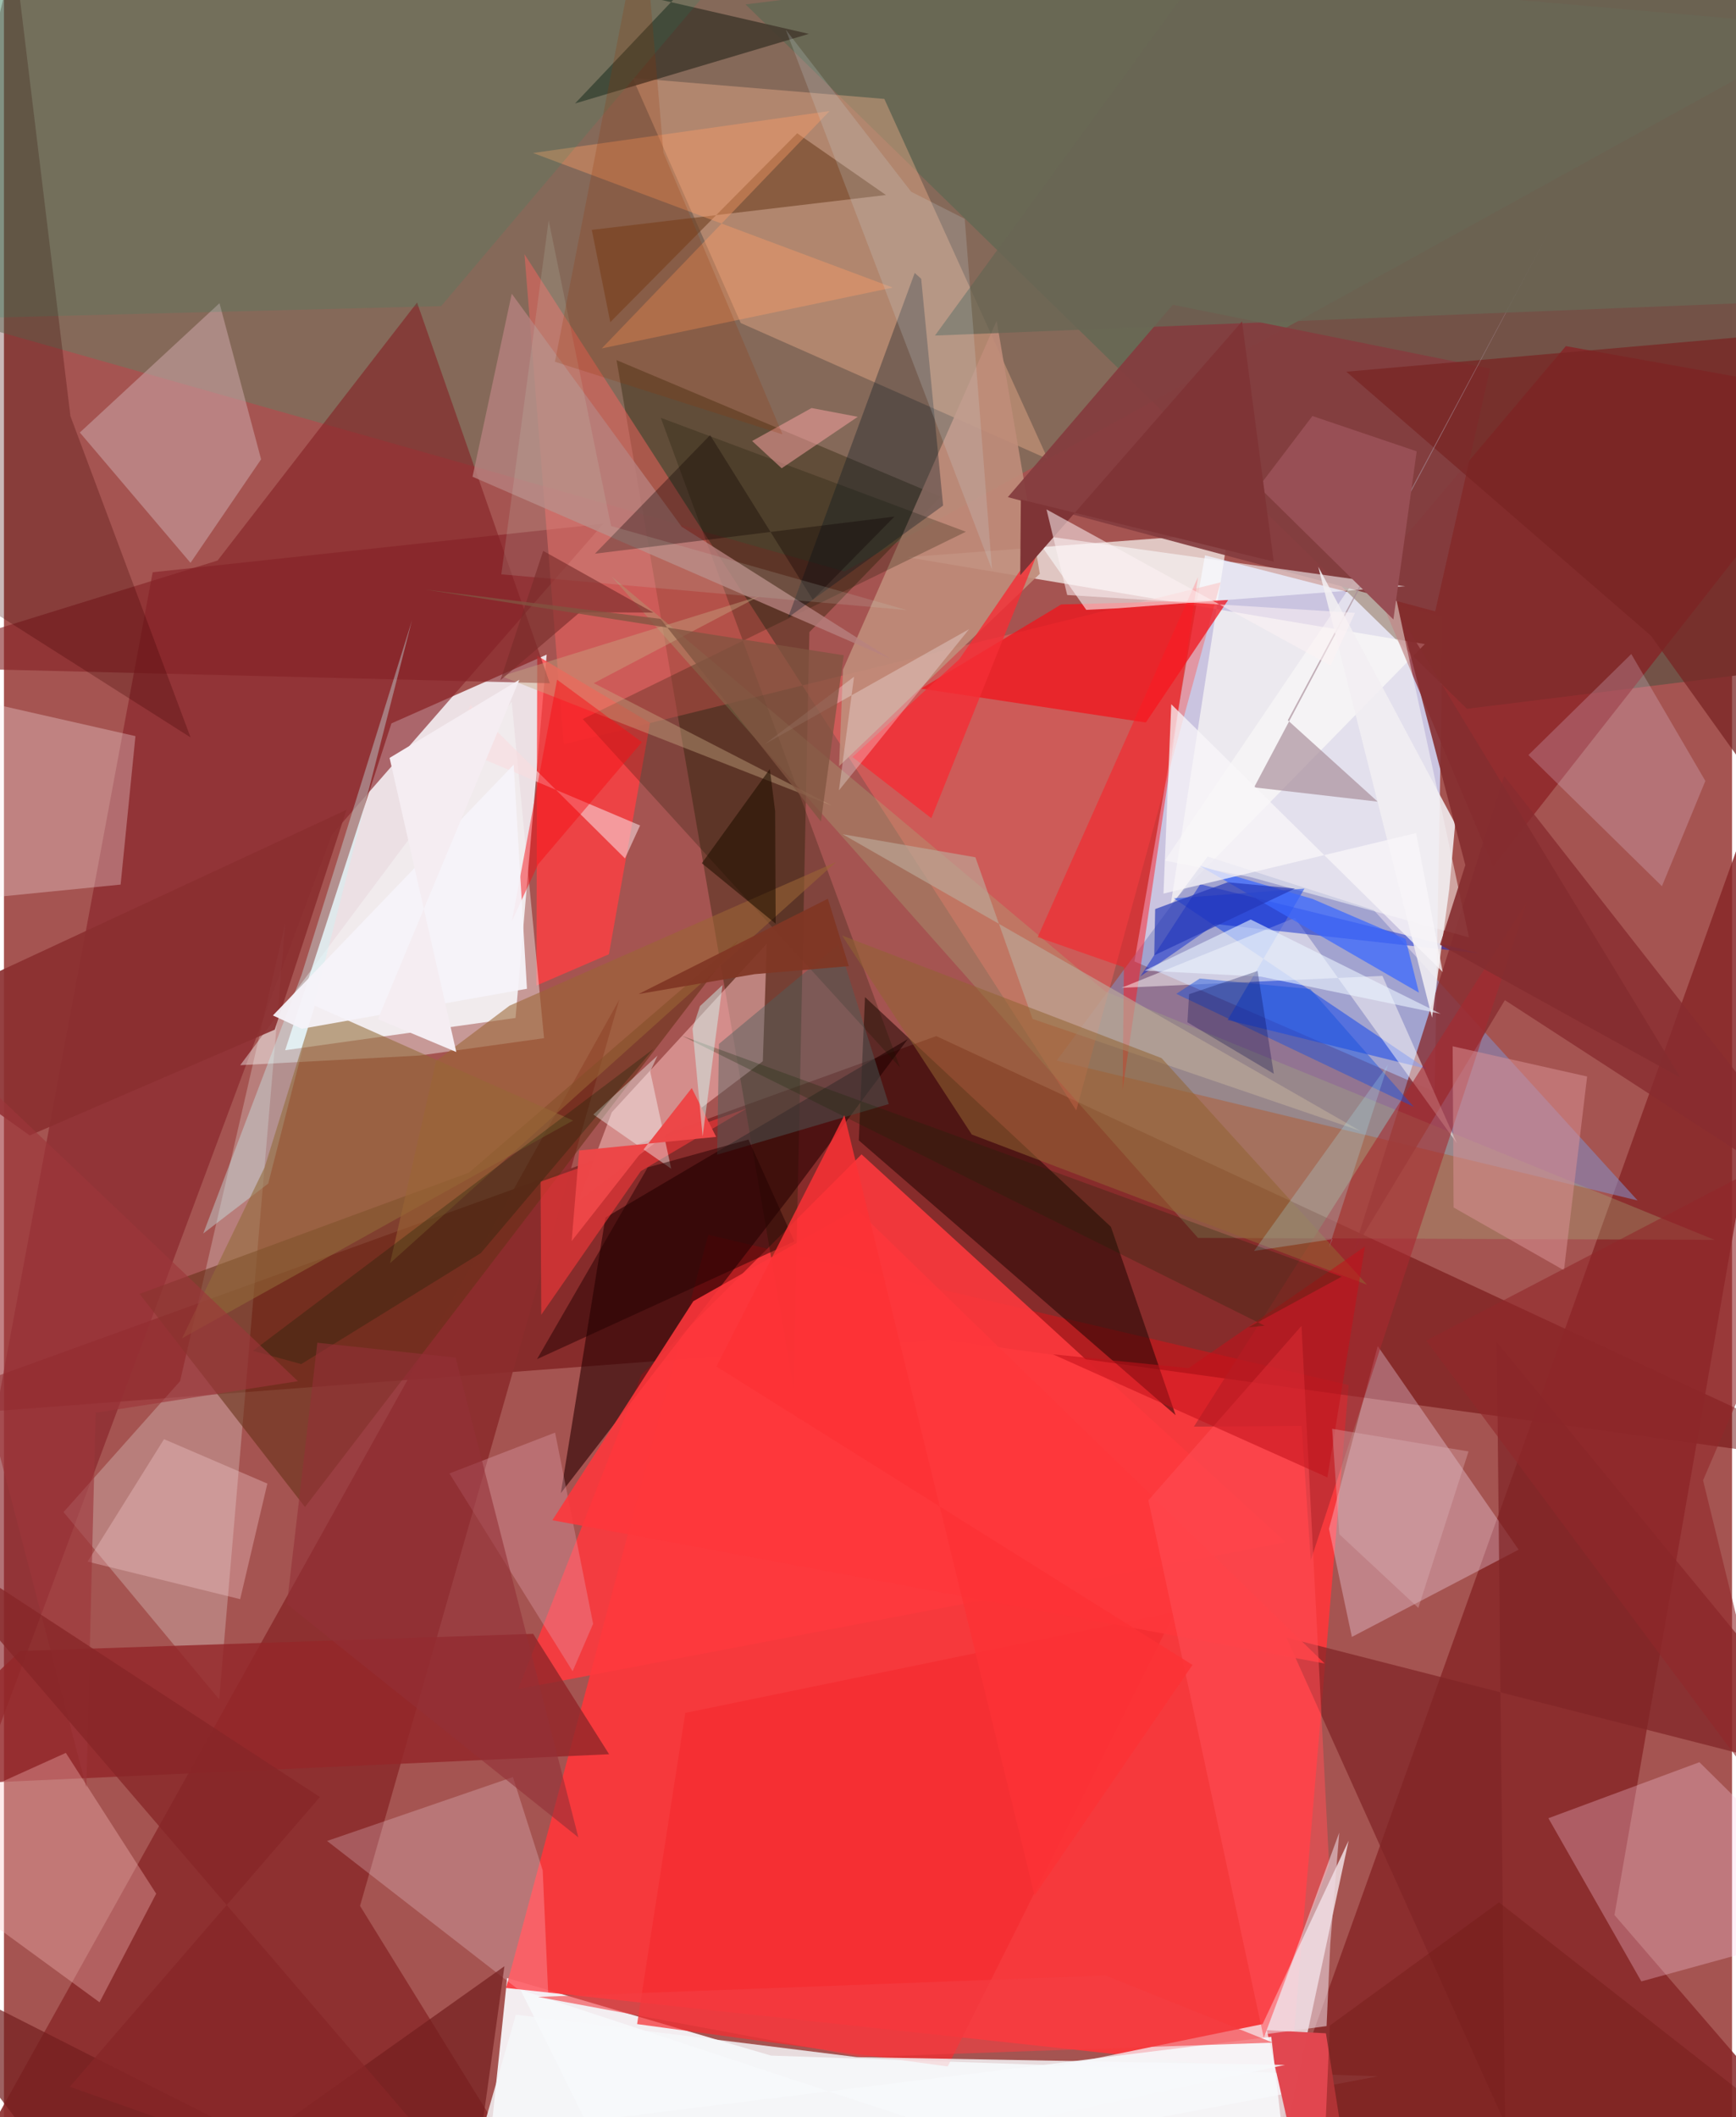 <svg xmlns="http://www.w3.org/2000/svg" width="228" height="278" viewBox="0 0 836 1024"><path fill="#a55451" d="M0 0h836v1024H0z"/><path fill="#d1dbfc" fill-opacity=".831" d="M696.133 298.164l-3.997 229.855L546.879 465l34.138-196.418z"/><path fill="#fafbfe" fill-opacity=".914" d="M664.754 1004.23l-293.655-10.004-127.672-37.5-13.5 129.274z"/><path fill="#f7f4fa" fill-opacity=".871" d="M187.449 349.878l-51.409 158.07 111.451-15.6 15.061-175.733z"/><path fill="#fd363b" fill-opacity=".91" d="M650.512 669.888l-309.764-72.641L242.88 961.5l379.61 41.233z"/><path fill="#600" fill-opacity=".475" d="M898 709.1l-444.088-61.227L-62 686.818l513.028-185.69z"/><path fill="#735247" fill-opacity=".992" d="M707.762 342.814L358.78 2.13 873.901-62l14.458 382.477z"/><path fill="#5d8363" fill-opacity=".443" d="M406.637 276.41L-62 143.573 17.667-62l865.897 75.105z"/><path fill="#882729" fill-opacity=".847" d="M779.13 926.23L898 243.92l-279.569 780.82 247.377 1.912z"/><path fill="#f6ebf0" fill-opacity=".788" d="M620.663 1029.54l-336.5 16.052 324.733-66.602 41.61-88.721z"/><path fill="#fcfaf6" fill-opacity=".682" d="M564.535 437.023l122.84-125.506-250.484-42.019 155.372-11.683z"/><path fill="#8b2c2d" fill-opacity=".906" d="M297.689 483.492L-37.917 1086l310.767-1.33-100.59-162.86z"/><path fill="#882329" fill-opacity=".643" d="M71.944 276.79l218.06-23.49-131.37 150.402L-62 995.574z"/><path fill="#858cc2" fill-opacity=".576" d="M582.28 414.264l80.37 25.89 127.66 140.474-281.04-67.656z"/><path fill="#fe393d" fill-opacity=".882" d="M248.787 816.927l59.57-151.953 106.52-106.654 205.225 187.63z"/><path fill="#261e04" fill-opacity=".373" d="M296.344 174.16l156.768 66.08-63.465 65.49-7.617 365.594z"/><path fill="#ffb993" fill-opacity=".365" d="M504.97 222.01l-148.527-65.77-52.297-118.534L425.898 47.84z"/><path fill="#fb6460" fill-opacity=".471" d="M518.756 537.072l69.828-255.405-317.767 78.331-18.997-237.026z"/><path fill="#f0fbf9" fill-opacity=".251" d="M136.114 446.383L104.126 821.91l-75.308-90.57 56.38-63.311z"/><path fill="#8a1c21" fill-opacity=".69" d="M898 192.894l-142.403-25.487-94.172 111.586 59.006 140.06z"/><path fill="#290002" fill-opacity=".6" d="M437.251 502.583l-146.281 86.34-21.571 133.262 110.525-142.947z"/><path fill="#1e0200" fill-opacity=".529" d="M535.508 593.364L416.55 482.266l-3.004 69.284 153.271 132.939z"/><path fill="#fdeaff" fill-opacity=".31" d="M641 739.422l23.59-88.361 68.166 98.47-80.677 42.191z"/><path fill="#ffc0c1" fill-opacity=".525" d="M369.05 456.434l-74.988 81.528-16.167 42.951 89.216-67.616z"/><path fill="#ff3f42" fill-opacity=".796" d="M257.98 317.168l-.392 159.515 35.075-15.139 19.906-111.951z"/><path fill="#bf8c7a" fill-opacity=".914" d="M404.01 370.558l1.881-46.704 74.337-168.73 20.906 122.395z"/><path fill="#f2141d" fill-opacity=".749" d="M443.741 333.052l67.7-40.695 80.787-2.161-39.813 59.251z"/><path fill="#882b2f" fill-opacity=".788" d="M726.1 483.74l-73.188 121.322 72.862-229.691L898 595.263z"/><path fill="#842225" fill-opacity=".608" d="M103.343 271.11l96.508-124.789 64.23 184.142L-62 322.376z"/><path fill="#ffd2e9" fill-opacity=".294" d="M898 929.216l-105.885 29.118-44.949-78.924 73.046-27.093z"/><path fill="#fffffa" fill-opacity=".475" d="M667.208 260.146L561.595 416.253l41.002 7.855 106.156 29.288z"/><path fill="#94272a" fill-opacity=".827" d="M7.891 798.508L-62 864.648l354.763-16.184-36.746-58.236z"/><path fill="#673118" fill-opacity=".58" d="M65.606 625.798l159.364-58.653 130.572-112.518L145.624 728.89z"/><path fill="#843d3f" fill-opacity=".929" d="M692.396 295.698l-206.742-55.251 79.803-93.032 153.515 30.867z"/><path fill="#0c41ed" fill-opacity=".51" d="M565.967 434.52L688.302 517l-96.306-23.682 37.147-63.533z"/><path fill="#c8a2a3" fill-opacity=".584" d="M36.707 209.19l53.542 63.034 34.15-50.065-20.13-75.511z"/><path fill="#a5b07b" fill-opacity=".318" d="M577.632 598.73L293.818 278.705 532.782 479.51l294.71 120.162z"/><path fill="#fbecee" fill-opacity=".306" d="M56.437 427.844l7.173-71.808-115.764-26.257L-62 439.633z"/><path fill="#f7fbfb" fill-opacity=".416" d="M114.291 515.196l131.333-175.85 15.66 162.784-60.34 8.4z"/><path fill="#fec4c3" fill-opacity=".329" d="M-62 889.354l108.239 79.085 27.4-52.53-43.7-68.104z"/><path fill="#802527" fill-opacity=".733" d="M620.4 792.025L898 863 722.187 649.221l3.99 377.886z"/><path fill="#feeffd" fill-opacity=".224" d="M263.717 973.82l-3.088-69.202-14.415-45.117-89.9 30.908z"/><path fill="#e14750" fill-opacity=".996" d="M639.537 983.439l-28.578-1.506 18.46 81.885L655.678 1086z"/><path fill="#ff1922" fill-opacity=".49" d="M577.639 279.09l-77.545 174.17 41.693 14.577-.61 59.196z"/><path fill="#141600" fill-opacity=".251" d="M317.767 202.093l147.58 55.094-185.351 90.605 153.5 168.475z"/><path fill="#b7827f" fill-opacity=".769" d="M245.656 142.065l82.214 112.718 100.88 63.804-202.069-88.005z"/><path fill="#3d0003" fill-opacity=".278" d="M32.153 201.253l58.121 155.41L-62 259.875 4.995-23.16z"/><path fill="#fff9f8" fill-opacity=".498" d="M540.648 477.762l83.837-33.827 78.406 109.035-36.02-80.956z"/><path fill="#453b2f" fill-opacity=".886" d="M389.398 16.386L276.269 50.05l97.305-102.674L215.977-23.51z"/><path fill="#0522cc" fill-opacity=".475" d="M586.164 446.929l128.014 14.275-135.443-33.52-28.98 44.586z"/><path fill="#fbfdff" fill-opacity=".561" d="M538.877 294.207l139.003-10.64-179.86-25.088 25.566 36.489z"/><path fill="#f2e4ff" fill-opacity=".212" d="M823.092 377.708l-21.007 50.913-64.595-63.445 49.762-48.853z"/><path fill="#caf5f6" fill-opacity=".373" d="M197.389 300.037l-53.353 171.255-47.628 125.307 31.451-24.164z"/><path fill="#a62930" fill-opacity=".596" d="M736.63 436.566L632.193 754.673l-4.408-65.037-52.133.38z"/><path fill="#d98f94" fill-opacity=".537" d="M700.833 506.048l65.056 14.618-11.2 93.723L701.3 584.01z"/><path fill="#001320" fill-opacity=".322" d="M443.73 134.834l10.602 109.68-75.003 54.168 61.267-166.667z"/><path fill="#926a38" fill-opacity=".576" d="M126.103 564.596l24.271-78.153 124.94 55.516L86.187 647.265z"/><path fill="#e5a7b6" fill-opacity=".333" d="M275.102 808.336l-59.594-95.698L266.62 692.9l18.405 92.482z"/><path fill="#f33739" fill-opacity=".616" d="M259.604 571.53l99.744-35.434-51.275 30.372-48.142 69.426z"/><path fill="#f52c30" fill-opacity=".718" d="M329.61 828.484l-23.305 150.494 150.26 20.5 109.953-219.783z"/><path fill="#f7ccd0" fill-opacity=".337" d="M114.272 773.46L40.46 755.305l36.975-59.233 49.995 21.486z"/><path fill="#8b2e30" fill-opacity=".91" d="M165.722 391.676L-60.726 496.932l73.195 52.227 118.517-51.147z"/><path fill="#704324" fill-opacity=".616" d="M293.332 155.815l-8.958-44.634 142.312-16.86-42.943-29.862z"/><path fill="#ff9e67" fill-opacity=".4" d="M429.977 139.1l-140.76 29.415L399.394 53.721 255.935 73.998z"/><path fill="#bca99a" fill-opacity=".639" d="M469.965 414.64l-64.274-11.16 250.526 143.553-158.6-54.21z"/><path fill="#f5f7fa" fill-opacity=".831" d="M412.663 994.96l206.97 3.773L215.56 1086l32.09-111.55z"/><path fill="#f52d35" fill-opacity=".8" d="M462.156 318.887l41.396-60.313-54.91 137.164-38.181-29.619z"/><path fill="#03976c" fill-opacity=".133" d="M211.493 148.062L-62 155.05 3.706-24.423 349.5-15.001z"/><path fill="#926333" fill-opacity=".545" d="M405.457 452.462l154.566 59.317 99.398 109.606-191.213-72.664z"/><path fill="#792524" fill-opacity=".745" d="M649.409 179.774l147.423 127.77 81.514 113.934-38.714-258.361z"/><path fill="#fd373b" fill-opacity=".882" d="M638.915 804.576L412.49 584.858l-78.991 44.48-68.195 105.945z"/><path fill="#ff4e57" fill-opacity=".537" d="M609.457 985.65l31.62-83.61-13.364-260.755-74.08 84.36z"/><path fill="#a78c98" fill-opacity=".671" d="M621.087 348.37l127.49-238.444L604.77 380.823l59.799 6.906z"/><path fill="#3a68ff" fill-opacity=".725" d="M633.015 434.764l45.038 19.365 6.475 25.99-106.19-61.37z"/><path fill="#fbfdff" fill-opacity=".286" d="M466.92 304.29l-62.988 77.997 7.32-54.977-43.114 32.558z"/><path fill="#0e0002" fill-opacity=".337" d="M341.617 210.451L285.9 267.806l144.902-17.952-39.514 40.172z"/><path fill="#4d605c" fill-opacity=".455" d="M345.89 504.913l57.893-48.152 24.267 77.229-83.024 24.486z"/><path fill="#f2eff2" fill-opacity=".875" d="M690.874 492.199l8.336-62.26 2.847-31.545-66.23-124.28z"/><path fill="#696655" fill-opacity=".784" d="M450.383 162.3L613.93-62 898-49.48l-56.2 196.073z"/><path fill="#984f55" d="M607.008 235.46l25.988-34.248 50.444 17.084-11.27 81.321z"/><path fill="#741f1f" fill-opacity=".702" d="M223.38 1086l18.729-135.011L51.964 1086l-105.87-140.295z"/><path fill="#fca4a4" fill-opacity=".506" d="M376.233 226.489l36.81-24.893-22.343-4.245-28.75 15.95z"/><path fill="#ebf4ff" fill-opacity=".592" d="M608.12 472.366l86.94 17.99-91.93-45.621-51.32 24.697z"/><path fill="#eedce4" fill-opacity=".561" d="M641.634 940.255l4.337-53.881-35.82 97.516 29.694-3.934z"/><path fill="#7f3436" d="M598.94 155.483L491.646 278.225l.302-36.62 122.334 30.038z"/><path fill="#faf7fa" fill-opacity=".737" d="M683.164 402.928l12.847 67.176-131.31-129.501-3.752 91.602z"/><path fill="#fadbdf" fill-opacity=".569" d="M307.746 399.25l-89.737-37.982 7.597-20.38 74.824 74.297z"/><path fill="#f8ffff" fill-opacity=".408" d="M322.794 565.265l-37.643-26.212 31.025-28.51-3.536 7.672z"/><path fill="#c8a883" fill-opacity=".416" d="M240.614 327.046l124.864-38.723-80.134 42.094 115.068 59.173z"/><path fill="#9a6534" fill-opacity=".576" d="M244.611 486.392l-35.575 26.793-22.246 97.773L402.58 416.93z"/><path fill="#184fdb" fill-opacity=".455" d="M567.141 480.677l11.344-7.395 53.47 5.076 50.11 57.02z"/><path fill="#842d2f" fill-opacity=".898" d="M694.705 456.9l116.37 64.368L675.46 297.834l31.52 120.572z"/><path fill="#2438b7" fill-opacity=".675" d="M591.99 426.73l32.547 3.054-68.055 32.276.448-22.369z"/><path fill="#f70f15" fill-opacity=".486" d="M308.624 358.953l-50.234 59.125-12.683 27.5 21.875-116.843z"/><path fill="#230000" fill-opacity=".494" d="M382.384 600.4l-22.208-49.245-48.737 13.476-53.561 92.74z"/><path fill="#c2101a" fill-opacity=".561" d="M658.403 602.905l-85.372 58.82-65.535-6.677 132.738 59.51z"/><path fill="#c9d7da" fill-opacity=".216" d="M477.987 275.5l-99.75-261.115 60.656 78.372 25.894 13.094z"/><path fill="#c2d9c4" fill-opacity=".165" d="M263.52 106.566L240.603 277.78l196.24 17.305-143.13-40.667z"/><path fill="#142105" fill-opacity=".302" d="M120.46 653.359l193.757-146.055-83.513 98.762-86.876 53.701z"/><path fill="#f6f3f9" fill-opacity=".937" d="M253.01 478.232l-108.935 19.352-13.955-6.441L246.603 369.85z"/><path fill="#abf0fe" fill-opacity=".235" d="M604.75 605.045l64.803-90.095-28.58 88.508 1.795-4.14z"/><path fill="#782c2a" fill-opacity=".624" d="M314.17 296.287l-35.584-.146-38.425 32.867 20.697-62.573z"/><path fill="#132707" fill-opacity=".263" d="M609.889 641.183l-7.836.801 45.055-24.493L327.75 500.867z"/><path fill="#ec4748" fill-opacity=".992" d="M344.536 549.868l-66.264 6.586-3.632 43.814 58.1-74.014z"/><path fill="#221001" fill-opacity=".58" d="M373.08 392.369l-2.572-20.41-32.897 45.559 35.722 29.247z"/><path fill="#fdf2f4" fill-opacity=".545" d="M641.793 321.906l-137.443-75.52 10.014 41.403 139.242 8.64z"/><path fill="#943036" fill-opacity=".592" d="M136.896 775.875l140.987 112.83-59.374-232.093-66.899-7.175z"/><path fill="#fc3235" fill-opacity=".831" d="M344.677 660.959l61.9-121.565 92.005 377.41 76.403-111.542z"/><path fill="#815541" fill-opacity=".761" d="M203.593 285.109l202.669 31.83-11.03 80.442-77.628-98.049z"/><path fill="#973100" fill-opacity=".208" d="M319.046 73.83l57.606 136.268-110.097-35.121 42.537-218.093z"/><path fill="#91272a" fill-opacity=".6" d="M862.94 883.18l-40.964-167.2L898 538.94 688.064 648.385z"/><path fill="#f7f9fb" fill-opacity=".882" d="M249.88 962.351l31.581 63.644 331.636-40.874L624.76 1086z"/><path fill="#9e363a" fill-opacity=".624" d="M-62 473.893l204.203 194.132-97.84 15.27-4.512 181.218z"/><path fill="#872627" fill-opacity=".773" d="M248.85 1086L-51.585 735.529l204.448 133.636L31.87 1009.304z"/><path fill="#761c19" fill-opacity=".463" d="M723.251 920.1l-81.841 59.602-4.4 102.474L898 1057.01z"/><path fill="#f5edf2" d="M249.331 328.763l-62.774 37.808 32.263 142.24-37.904-15.895z"/><path fill="#cffcf7" fill-opacity=".459" d="M337.989 549.624l9.624-73.178-10.897 10.192-3.603 10.89z"/><path fill="#dfb6bd" fill-opacity=".341" d="M645.985 742.029l38.254 35.659L708.517 702l-65.979-10.937z"/><path fill="#803624" fill-opacity=".929" d="M408.719 467.286l-45.593 3.883-56.118 9.614 91.574-46.097z"/><path fill="#04054b" fill-opacity=".29" d="M573.332 480.851l33.133-11.209 7.857 49.7-41.795-24.89z"/><path fill="#f43e44" fill-opacity=".612" d="M532.885 955.473l80.935 32.469-199.063 6.96-156.37-29.056z"/></svg>